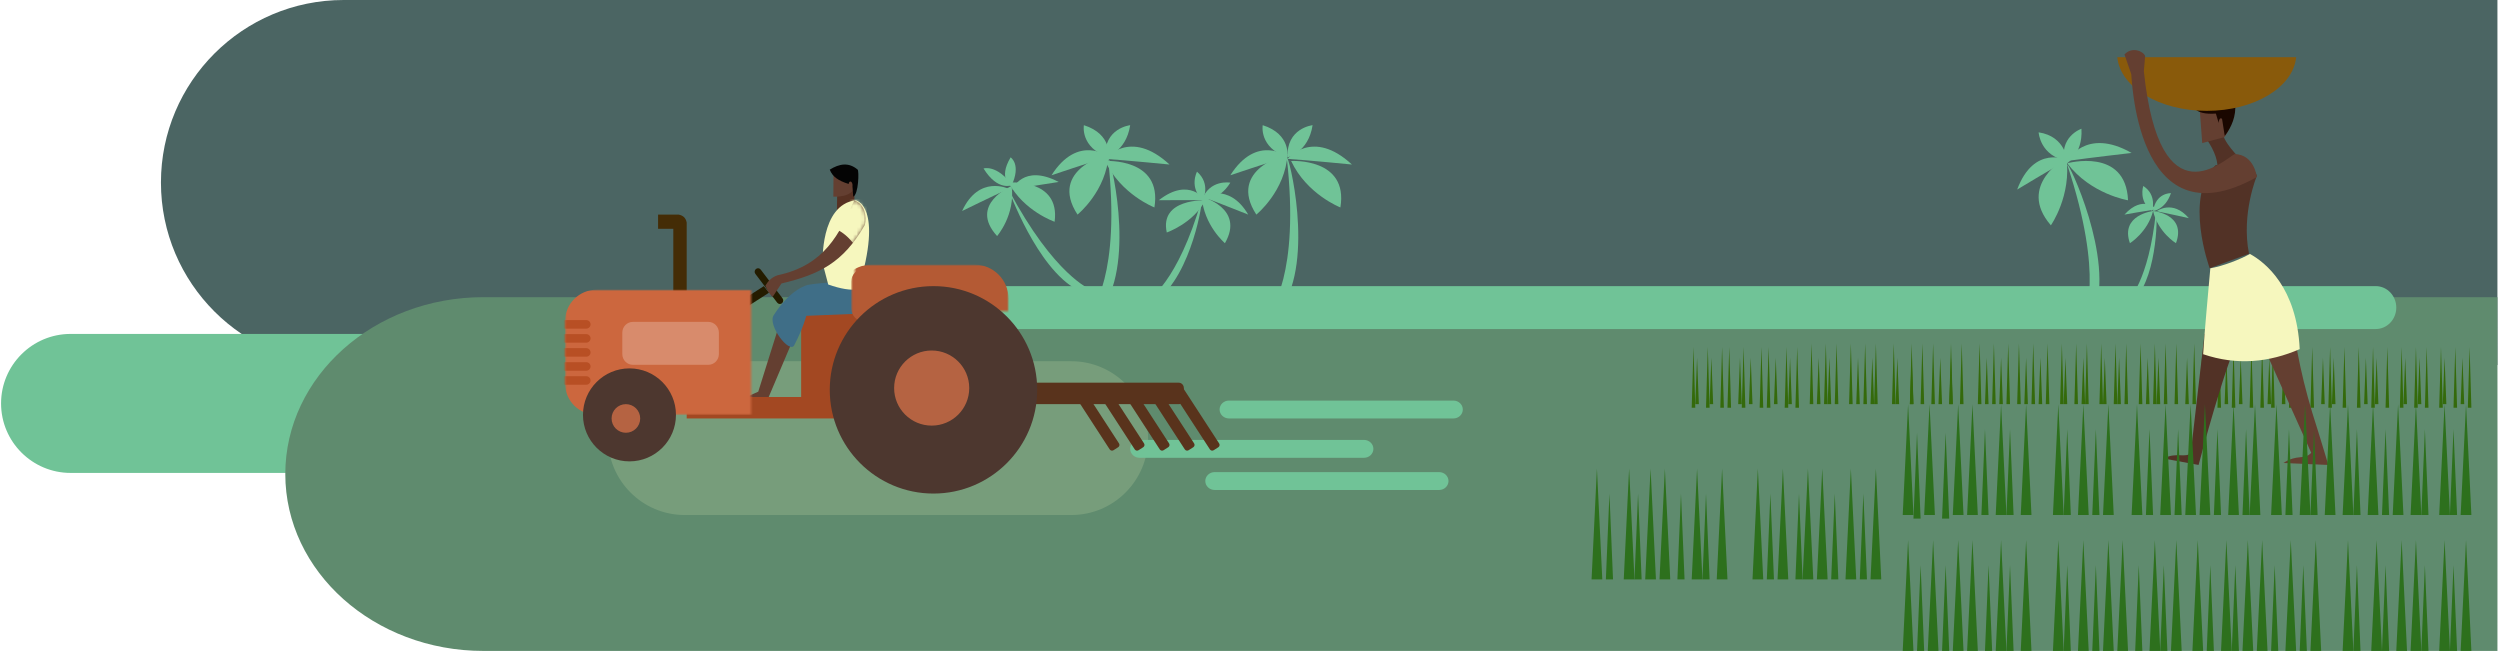 <?xml version="1.0" encoding="UTF-8"?>
<svg width="699px" height="182px" viewBox="0 0 699 182" version="1.1" xmlns="http://www.w3.org/2000/svg" xmlns:xlink="http://www.w3.org/1999/xlink">
    <title>pool-header</title>
    <defs>
        <polygon id="path-1" points="3.87030815e-14 0 453.76 0 453.76 13.284 3.87030815e-14 13.284"></polygon>
        <path d="M24.863,0 C28.849,1.516 27.998,6.576 27.754,6.997 C21.693,17.495 15.076,20.734 4.49,23.266 L4.49,23.266 L2.042,27 C0.879,25.815 0.691,25.425 -2.12148726e-14,23.871 C0.714,22.628 1.695,21.563 3.384,20.967" id="path-3"></path>
        <polygon id="path-5" points="0 0 52 0 52 35 0 35"></polygon>
        <path d="M52,0 L52,35 L8.827,35 L8.693,34.999 C3.882,34.922 0,31.031 0,26.25 L0,8.75 C0,3.921 3.961,0 8.839,0" id="path-7"></path>
        <polygon id="path-9" points="2.1427877e-14 -2.05349281e-14 26 -2.05349281e-14 26 15 2.1427877e-14 15"></polygon>
        <polygon id="path-11" points="0 2.18976759e-14 43 2.18976759e-14 43 13 0 13"></polygon>
    </defs>
    <g id="Page-1" stroke="none" stroke-width="1" fill="none" fill-rule="evenodd">
        <g id="header-02" transform="translate(0.298, 0)">
            <g id="Group-18">
                <g id="Group-13" transform="translate(44.702, 0)" fill="#4B6563">
                    <path d="M653.282,0 L51.088,0 C22.892,0 0,22.867 0,51.032 C0,79.198 22.892,102.064 51.088,102.064 L653.282,102.064 L653.282,0 Z" id="Fill-2"></path>
                </g>
                <g id="iStock-1291774301" transform="translate(0, 70.023)">
                    <path d="M136.935,42.774 C136.935,32.049 128.218,23.342 117.481,23.342 L19.454,23.342 C8.717,23.342 0,32.049 0,42.774 C0,53.499 8.717,62.207 19.454,62.207 L117.481,62.207 C128.218,62.207 136.935,53.499 136.935,42.774" id="Fill-11" fill="#70C397"></path>
                    <path d="M697.987,111.977 C698.027,111.977 698.004,13.065 697.983,13.065 L134.872,13.065 C104.295,13.065 79.471,35.225 79.471,62.521 C79.471,89.816 104.295,111.977 134.872,111.977 L697.987,111.977 Z" id="Fill-12" fill="#5F8B6E"></path>
                    <g id="Group-32" transform="translate(232.06, 0)">
                        <mask id="mask-2" fill="white">
                            <use xlink:href="#path-1"></use>
                        </mask>
                        <g id="Clip-31"></g>
                    </g>
                </g>
            </g>
            <g id="iStock-1280293781" transform="translate(157.702, 14)">
                <path d="M163,108.5 C163,96.634 153.388,87 141.548,87 L33.452,87 C21.612,87 12,96.634 12,108.5 C12,120.366 21.612,130 33.452,130 L141.548,130 C153.388,130 163,120.366 163,108.5" id="Fill-11" fill="#779D7B"></path>
                <path d="M251,100.5 C251,99.12 249.825,98 248.378,98 L185.622,98 C184.175,98 183,99.12 183,100.5 C183,101.88 184.175,103 185.622,103 L248.378,103 C249.825,103 251,101.88 251,100.5" id="Fill-13" fill="#70C397"></path>
                <path d="M247,120.5 C247,119.12 245.825,118 244.378,118 L181.622,118 C180.175,118 179,119.12 179,120.5 C179,121.88 180.175,123 181.622,123 L244.378,123 C245.825,123 247,121.88 247,120.5" id="Fill-14" fill="#70C397"></path>
                <path d="M226,111.5 C226,110.12 224.825,109 223.378,109 L160.622,109 C159.175,109 158,110.12 158,111.5 C158,112.88 159.175,114 160.622,114 L223.378,114 C224.825,114 226,112.88 226,111.5" id="Fill-15" fill="#70C397"></path>
                <g id="Group-20" transform="translate(79, 21)" fill="#70C397">
                    <path d="M99,20 C99,20 111.168,23.151 105.491,33 C105.491,33 99.595,28.028 99,20" id="Fill-16"></path>
                    <path d="M100,21.006 C100,21.006 87.141,20.454 89.229,30 C89.229,30 96.651,27.441 100,21.006" id="Fill-17"></path>
                    <path d="M100,21 C100,21 95.601,14.26 87,20.985 C87,20.985 95.633,20.908 100,21" id="Fill-18"></path>
                    <path d="M99,19.953 C99,19.953 106.59,15.749 112,25 C112,25 103.408,21.572 99,19.953" id="Fill-19"></path>
                    <path d="M99,20.996 C99,20.996 103.801,21.309 107,16.073 C107,16.073 101.175,15.01 99,20.996" id="Fill-20"></path>
                    <path d="M99.291,21 C99.291,21 101.684,16.483 97.679,13 C97.679,13 95.361,17.375 99.291,21" id="Fill-21"></path>
                    <path d="M98.925,21.019 C99.552,20.273 96.302,41.704 86.349,49 L84,48.888 C84,48.888 92.274,44.093 98.925,21.019" id="Fill-22"></path>
                    <path d="M365,24 C365,24 374.433,24.856 371.398,33 C371.398,33 366.412,29.985 365,24" id="Fill-23"></path>
                    <path d="M365,24 C365,24 355.727,25.076 358.527,33 C358.527,33 363.485,29.914 365,24" id="Fill-24"></path>
                    <path d="M366,23.494 C366,23.494 362.202,19.283 357,25 C357,25 362.967,23.939 366,23.494" id="Fill-25"></path>
                    <path d="M366,24.055 C366,24.055 370.43,20.681 375,26 C375,26 369.041,24.657 366,24.055" id="Fill-26"></path>
                    <path d="M365,24 C365,24 368.414,23.668 370,19.001 C370,19.001 365.773,18.845 365,24" id="Fill-27"></path>
                    <path d="M364.73,24 C364.73,24 366.206,19.524 362.256,17 C362.256,17 360.826,21.335 364.73,24" id="Fill-28"></path>
                    <path d="M365.822,24.02 C366.208,23.321 366.584,41.48 359.84,48.792 L358,49 C358,49 363.778,43.972 365.822,24.02" id="Fill-29"></path>
                    <path d="M72,10.015 C72,10.015 88.085,9.037 85.773,23 C85.773,23 76.398,19.363 72,10.015" id="Fill-30"></path>
                    <path d="M73,8 C73,8 55.995,12.269 64.271,25 C64.271,25 72.407,18.451 73,8" id="Fill-31"></path>
                    <path d="M73,8.797 C73,8.797 64.441,2.305 57,14 C57,14 67.585,10.439 73,8.797" id="Fill-32"></path>
                    <path d="M72,9.416 C72,9.416 78.945,0.763 90,11 C90,11 78.058,9.829 72,9.416" id="Fill-33"></path>
                    <path d="M72.017,9 C72.017,9 77.834,7.636 79,0 C79,0 71.604,0.809 72.017,9" id="Fill-34"></path>
                    <path d="M72.942,9 C72.942,9 74.1,2.546 66.054,0 C66.054,0 64.931,6.252 72.942,9" id="Fill-35"></path>
                    <path d="M72.775,9.038 C73.21,7.795 80.698,37.518 71.248,51.201 L68,52 C68,52 76.56,42.308 72.775,9.038" id="Fill-36"></path>
                    <path d="M124,10.015 C124,10.015 140.085,9.037 137.773,23 C137.773,23 128.398,19.363 124,10.015" id="Fill-37"></path>
                    <path d="M123,8 C123,8 105.995,12.269 114.271,25 C114.271,25 122.407,18.451 123,8" id="Fill-38"></path>
                    <path d="M123,8.797 C123,8.797 114.441,2.305 107,14 C107,14 117.585,10.439 123,8.797" id="Fill-39"></path>
                    <path d="M123,9.416 C123,9.416 129.945,0.763 141,11 C141,11 129.057,9.829 123,9.416" id="Fill-40"></path>
                    <path d="M123.017,9 C123.017,9 128.833,7.636 130,0 C130,0 122.603,0.809 123.017,9" id="Fill-41"></path>
                    <path d="M122.942,9 C122.942,9 124.101,2.546 116.054,0 C116.054,0 114.931,6.252 122.942,9" id="Fill-42"></path>
                    <path d="M122.774,9.038 C123.21,7.795 130.698,37.518 121.248,51.201 L118,52 C118,52 126.56,42.308 122.774,9.038" id="Fill-43"></path>
                    <path d="M341,10.651 C341,10.651 357.383,6.112 358,21 C358,21 347.547,19.313 341,10.651" id="Fill-44"></path>
                    <path d="M340.748,9 C340.748,9 326.709,16.767 336.426,28 C336.426,28 342.265,19.714 340.748,9" id="Fill-45"></path>
                    <path d="M341,9.753 C341,9.753 331.713,5.313 327,18 C327,18 336.239,12.43 341,9.753" id="Fill-46"></path>
                    <path d="M341,10 C341,10 346.109,0.435 359,7.764 C359,7.764 347.034,9.136 341,10" id="Fill-47"></path>
                    <path d="M340.381,11 C340.381,11 345.428,8.555 344.971,1 C344.971,1 338.37,3.221 340.381,11" id="Fill-48"></path>
                    <path d="M341,10 C341,10 340.612,3.137 333,2 C333,2 333.375,8.647 341,10" id="Fill-49"></path>
                    <path d="M341,11.044 C341.143,9.745 354.388,37.396 348.486,52.596 L345.632,54 C345.632,54 351.55,42.876 341,11.044" id="Fill-50"></path>
                    <path d="M45.847,17 C45.847,17 33.677,22.121 41.788,31 C41.788,31 46.945,25.089 45.847,17" id="Fill-51"></path>
                    <path d="M45,16.037 C45,16.037 59.511,14.774 57.871,27 C57.871,27 49.278,24.071 45,16.037" id="Fill-52"></path>
                    <path d="M46,18 C46,18 49.033,10.648 59,15.878 C59,15.878 50.35,17.202 46,18" id="Fill-53"></path>
                    <path d="M45,17.79 C45,17.79 36.738,13.735 32,24 C32,24 40.583,19.797 45,17.79" id="Fill-54"></path>
                    <path d="M46,16.759 C46,16.759 41.978,18.599 38,12.102 C38,12.102 41.651,10.898 46,16.759" id="Fill-55"></path>
                    <path d="M45.779,17 C45.779,17 41.923,15.125 45.565,9 C45.565,9 48.646,10.941 45.779,17" id="Fill-56"></path>
                    <path d="M45,18 C45,18 52.845,39.934 64.15,46 L68,45.992 C68,45.992 57.798,42.128 45,18" id="Fill-57"></path>
                    <path d="M433,51 C433,47.688 430.426,45 427.255,45 L5.745,45 C2.574,45 0,47.688 0,51 C0,54.312 2.574,57 5.745,57 L427.255,57 C430.426,57 433,54.312 433,51" id="Fill-58"></path>
                </g>
                <polyline id="Fill-59" fill="#346A0B" points="344.5 83 345 100 344 100 344.5 83"></polyline>
                <polyline id="Fill-60" fill="#346A0B" points="342.5 86 343 99 342 99 342.5 86"></polyline>
                <polyline id="Fill-61" fill="#346A0B" points="341.5 83 342 100 341 100 341.5 83"></polyline>
                <polyline id="Fill-62" fill="#346A0B" points="338.5 86 339 99 338 99 338.5 86"></polyline>
                <polyline id="Fill-63" fill="#346A0B" points="336.5 83 337 100 336 100 336.5 83"></polyline>
                <polyline id="Fill-64" fill="#346A0B" points="334.5 83 335 100 334 100 334.5 83"></polyline>
                <polyline id="Fill-65" fill="#346A0B" points="331.5 86 332 99 331 99 331.5 86"></polyline>
                <polyline id="Fill-66" fill="#346A0B" points="329.5 83 330 100 329 100 329.5 83"></polyline>
                <polyline id="Fill-67" fill="#346A0B" points="328.5 86 329 99 328 99 328.5 86"></polyline>
                <polyline id="Fill-68" fill="#346A0B" points="325.5 83 326 100 325 100 325.5 83"></polyline>
                <polyline id="Fill-69" fill="#346A0B" points="323.5 83 324 100 323 100 323.5 83"></polyline>
                <polyline id="Fill-70" fill="#346A0B" points="320.5 86 321 99 320 99 320.5 86"></polyline>
                <polyline id="Fill-71" fill="#346A0B" points="319.5 83 320 100 319 100 319.5 83"></polyline>
                <polyline id="Fill-72" fill="#346A0B" points="316.5 86 317 99 316 99 316.5 86"></polyline>
                <polyline id="Fill-73" fill="#346A0B" points="315.5 83 316 100 315 100 315.5 83"></polyline>
                <polyline id="Fill-74" fill="#346A0B" points="355.5 82 356 99 355 99 355.5 82"></polyline>
                <polyline id="Fill-75" fill="#346A0B" points="353.5 86 354 99 353 99 353.5 86"></polyline>
                <polyline id="Fill-76" fill="#346A0B" points="352.5 82 353 99 352 99 352.5 82"></polyline>
                <polyline id="Fill-77" fill="#346A0B" points="350.5 86 351 99 350 99 350.5 86"></polyline>
                <polyline id="Fill-78" fill="#346A0B" points="348.5 82 349 99 348 99 348.5 82"></polyline>
                <polyline id="Fill-79" fill="#346A0B" points="366.5 82 367 99 366 99 366.5 82"></polyline>
                <polyline id="Fill-80" fill="#346A0B" points="365.5 86 366 99 365 99 365.5 86"></polyline>
                <polyline id="Fill-81" fill="#346A0B" points="363.5 82 364 99 363 99 363.5 82"></polyline>
                <polyline id="Fill-82" fill="#346A0B" points="361.5 86 362 99 361 99 361.5 86"></polyline>
                <polyline id="Fill-83" fill="#346A0B" points="359.5 82 360 99 359 99 359.5 82"></polyline>
                <polyline id="Fill-84" fill="#346A0B" points="379.5 82 380 99 379 99 379.5 82"></polyline>
                <polyline id="Fill-85" fill="#346A0B" points="376.5 86 377 99 376 99 376.5 86"></polyline>
                <polyline id="Fill-86" fill="#346A0B" points="376.5 82 377 99 376 99 376.5 82"></polyline>
                <polyline id="Fill-87" fill="#346A0B" points="372.5 86 373 99 372 99 372.5 86"></polyline>
                <polyline id="Fill-88" fill="#346A0B" points="371.5 82 372 99 371 99 371.5 82"></polyline>
                <polyline id="Fill-89" fill="#346A0B" points="390.5 82 391 99 390 99 390.5 82"></polyline>
                <polyline id="Fill-90" fill="#346A0B" points="387.5 86 388 99 387 99 387.5 86"></polyline>
                <polyline id="Fill-91" fill="#346A0B" points="387.5 82 388 99 387 99 387.5 82"></polyline>
                <polyline id="Fill-92" fill="#346A0B" points="384.5 86 385 99 384 99 384.5 86"></polyline>
                <polyline id="Fill-93" fill="#346A0B" points="382.5 82 383 99 382 99 382.5 82"></polyline>
                <polyline id="Fill-94" fill="#346A0B" points="403.5 82 404 99 403 99 403.5 82"></polyline>
                <polyline id="Fill-95" fill="#346A0B" points="401.5 86 402 99 401 99 401.5 86"></polyline>
                <polyline id="Fill-96" fill="#346A0B" points="399.5 82 400 99 399 99 399.5 82"></polyline>
                <polyline id="Fill-97" fill="#346A0B" points="397.5 86 398 99 397 99 397.5 86"></polyline>
                <polyline id="Fill-98" fill="#346A0B" points="395.5 82 396 99 395 99 395.5 82"></polyline>
                <polyline id="Fill-99" fill="#346A0B" points="414.5 82 415 99 414 99 414.5 82"></polyline>
                <polyline id="Fill-100" fill="#346A0B" points="412.5 86 413 99 412 99 412.5 86"></polyline>
                <polyline id="Fill-101" fill="#346A0B" points="410.5 82 411 99 410 99 410.5 82"></polyline>
                <polyline id="Fill-102" fill="#346A0B" points="408.5 86 409 99 408 99 408.5 86"></polyline>
                <polyline id="Fill-103" fill="#346A0B" points="406.5 82 407 99 406 99 406.5 82"></polyline>
                <polyline id="Fill-104" fill="#346A0B" points="425.5 82 426 99 425 99 425.5 82"></polyline>
                <polyline id="Fill-105" fill="#346A0B" points="424.5 86 425 99 424 99 424.5 86"></polyline>
                <polyline id="Fill-106" fill="#346A0B" points="422.5 82 423 99 422 99 422.5 82"></polyline>
                <polyline id="Fill-107" fill="#346A0B" points="419.5 86 420 99 419 99 419.5 86"></polyline>
                <polyline id="Fill-108" fill="#346A0B" points="418.5 82 419 99 418 99 418.5 82"></polyline>
                <polyline id="Fill-109" fill="#346A0B" points="436.5 82 437 99 436 99 436.5 82"></polyline>
                <polyline id="Fill-110" fill="#346A0B" points="434.5 86 435 99 434 99 434.5 86"></polyline>
                <polyline id="Fill-111" fill="#346A0B" points="433.5 82 434 99 433 99 433.5 82"></polyline>
                <polyline id="Fill-112" fill="#346A0B" points="430.5 86 431 99 430 99 430.5 86"></polyline>
                <polyline id="Fill-113" fill="#346A0B" points="429.5 82 430 99 429 99 429.5 82"></polyline>
                <polyline id="Fill-114" fill="#346A0B" points="447.5 82 448 99 447 99 447.5 82"></polyline>
                <polyline id="Fill-115" fill="#346A0B" points="445.5 86 446 99 445 99 445.5 86"></polyline>
                <polyline id="Fill-116" fill="#346A0B" points="444.5 82 445 99 444 99 444.5 82"></polyline>
                <polyline id="Fill-117" fill="#346A0B" points="442.5 86 443 99 442 99 442.5 86"></polyline>
                <polyline id="Fill-118" fill="#346A0B" points="440.5 82 441 99 440 99 440.5 82"></polyline>
                <polyline id="Fill-119" fill="#346A0B" points="471.5 83 472 100 471 100 471.5 83"></polyline>
                <polyline id="Fill-120" fill="#346A0B" points="468.5 86 469 99 468 99 468.5 86"></polyline>
                <polyline id="Fill-121" fill="#346A0B" points="466.5 83 467 100 466 100 466.5 83"></polyline>
                <polyline id="Fill-122" fill="#346A0B" points="464.5 86 465 99 464 99 464.5 86"></polyline>
                <polyline id="Fill-123" fill="#346A0B" points="462.5 83 463 100 462 100 462.5 83"></polyline>
                <polyline id="Fill-124" fill="#346A0B" points="482.5 83 483 100 482 100 482.5 83"></polyline>
                <polyline id="Fill-125" fill="#346A0B" points="480.501 86 481 99 480 99 480.501 86"></polyline>
                <polyline id="Fill-126" fill="#346A0B" points="477.5 83 478 100 477 100 477.5 83"></polyline>
                <polyline id="Fill-127" fill="#346A0B" points="476.5 86 477 99 476 99 476.5 86"></polyline>
                <polyline id="Fill-128" fill="#346A0B" points="474.5 83 475 100 474 100 474.5 83"></polyline>
                <polyline id="Fill-129" fill="#346A0B" points="497.5 83 498 100 497 100 497.5 83"></polyline>
                <polyline id="Fill-130" fill="#346A0B" points="494.501 86 495 99 494 99 494.501 86"></polyline>
                <polyline id="Fill-131" fill="#346A0B" points="493.5 83 494 100 493 100 493.5 83"></polyline>
                <polyline id="Fill-132" fill="#346A0B" points="491.5 86 492 99 491 99 491.5 86"></polyline>
                <polyline id="Fill-133" fill="#346A0B" points="488.5 83 489 100 488 100 488.5 83"></polyline>
                <polyline id="Fill-134" fill="#346A0B" points="509.5 83 510 100 509 100 509.5 83"></polyline>
                <polyline id="Fill-135" fill="#346A0B" points="506.5 86 507 99 506 99 506.5 86"></polyline>
                <polyline id="Fill-136" fill="#346A0B" points="505.5 83 506 100 505 100 505.5 83"></polyline>
                <polyline id="Fill-137" fill="#346A0B" points="503.5 86 504 99 503 99 503.5 86"></polyline>
                <polyline id="Fill-138" fill="#346A0B" points="501.5 83 502 100 501 100 501.5 83"></polyline>
                <polyline id="Fill-139" fill="#346A0B" points="520.5 83 521 100 520 100 520.5 83"></polyline>
                <polyline id="Fill-140" fill="#346A0B" points="518.5 86 519 99 518 99 518.5 86"></polyline>
                <polyline id="Fill-141" fill="#346A0B" points="517.5 83 518 100 517 100 517.5 83"></polyline>
                <polyline id="Fill-142" fill="#346A0B" points="514.5 86 515 99 514 99 514.5 86"></polyline>
                <polyline id="Fill-143" fill="#346A0B" points="513.5 83 514 100 513 100 513.5 83"></polyline>
                <polyline id="Fill-144" fill="#346A0B" points="532.5 83 533 100 532 100 532.5 83"></polyline>
                <polyline id="Fill-145" fill="#346A0B" points="530.5 86 531 99 530 99 530.5 86"></polyline>
                <polyline id="Fill-146" fill="#346A0B" points="528.5 83 529 100 528 100 528.5 83"></polyline>
                <polyline id="Fill-147" fill="#346A0B" points="525.5 86 526 99 525 99 525.5 86"></polyline>
                <polyline id="Fill-148" fill="#346A0B" points="524.5 83 525 100 524 100 524.5 83"></polyline>
                <polyline id="Fill-149" fill="#346A0B" points="459.5 82 460 99 459 99 459.5 82"></polyline>
                <polyline id="Fill-150" fill="#346A0B" points="457.5 86 458 99 457 99 457.5 86"></polyline>
                <polyline id="Fill-151" fill="#346A0B" points="455.5 82 456 99 455 99 455.5 82"></polyline>
                <polyline id="Fill-152" fill="#346A0B" points="453.5 86 454 99 453 99 453.5 86"></polyline>
                <polyline id="Fill-153" fill="#346A0B" points="450.5 82 451 99 450 99 450.5 82"></polyline>
                <path d="M463.027,22 C463.772,26.164 467.298,29.132 470,32.252 L461.919,34 C462.373,31.36 461.264,28.282 459,24.95 L463.027,22" id="Fill-154" fill="#523226"></path>
                <path d="M457,16 L457.739,26 L463.955,24.342 C465.662,21.984 466.415,19.182 465.773,16.164 L457,16" id="Fill-155" fill="#643F31"></path>
                <path d="M455,15 C455.058,15.23 455.213,18.237 461.558,17.753 L462.341,20.361 C462.428,18.976 463.013,18.895 463.289,19.271 L464.038,24 C465.963,21.562 467.258,18.378 466.956,15.027 L455,15" id="Fill-156" fill="#1A0700"></path>
                <path d="M458.386,79.361 L454.551,112.545 C453.372,114.266 450.319,112.268 447,114.206 L456.716,116 C456.777,116.14 464.394,85.869 470,76 L458.386,79.361" id="Fill-157" fill="#523226"></path>
                <path d="M472,76.468 L488.217,112.595 C486.294,114.736 484.381,112.841 480.432,115.46 L493,116 C492.905,115.782 490.946,109.06 490.138,106.576 C485.532,92.415 484.112,83.895 482.654,74 L472,76.468" id="Fill-158" fill="#643F31"></path>
                <path d="M484,2 C483.194,10.428 472.24,17 459,17 C445.76,17 434.806,10.428 434,2 L484,2" id="Fill-159" fill="#895A0B"></path>
                <path d="M473,35.205 C473,35.205 468.594,45.842 470.824,56.942 L459.83,61 C459.83,61 452.467,40.892 461.494,32.177 C461.494,32.177 472.123,30.9 473,35.205" id="Fill-160" fill="#523226"></path>
                <path d="M466.848,29.069 C464.344,30.159 445.909,48.76 441.421,5.908 L441.79,1.657 C441.237,0.281 438.082,-1.047 436,1.23 L437.866,6.647 C438.076,5.555 438.496,54.816 473,35.509 C473,35.509 472.394,29.275 466.848,29.069" id="Fill-161" fill="#643F31"></path>
                <path d="M460.005,61.023 C463.793,60.331 468.322,58.532 471.081,57 C475.482,59.411 484.18,66.42 485,83.617 C476.423,87.329 467.482,88.256 458,85.039 C458.403,78.189 459.349,68.764 460.005,61.023" id="Fill-162" fill="#F6F7BE"></path>
                <polyline id="Fill-163" fill="#2D701D" points="531.5 137 533 168 530 168 531.5 137"></polyline>
                <polyline id="Fill-164" fill="#2D701D" points="527.999 144 529 168 527 168 527.999 144"></polyline>
                <polyline id="Fill-165" fill="#2D701D" points="525.5 137 527 168 524 168 525.5 137"></polyline>
                <polyline id="Fill-166" fill="#2D701D" points="520 144 521 168 519 168 520 144"></polyline>
                <polyline id="Fill-167" fill="#2D701D" points="517.5 137 519 168 516 168 517.5 137"></polyline>
                <polyline id="Fill-168" fill="#2D701D" points="450.5 137 452 168 449 168 450.5 137"></polyline>
                <polyline id="Fill-169" fill="#2D701D" points="447 144 448 168 446 168 447 144"></polyline>
                <polyline id="Fill-170" fill="#2D701D" points="444.5 137 446 168 443 168 444.5 137"></polyline>
                <polyline id="Fill-171" fill="#2D701D" points="440 144 441 168 439 168 440 144"></polyline>
                <polyline id="Fill-172" fill="#2D701D" points="435.5 137 437 168 434 168 435.5 137"></polyline>
                <polyline id="Fill-173" fill="#2D701D" points="531.5 99 533 130 530 130 531.5 99"></polyline>
                <polyline id="Fill-174" fill="#2D701D" points="527.999 106 529 130 527 130 527.999 106"></polyline>
                <polyline id="Fill-175" fill="#2D701D" points="525.5 99 527 130 524 130 525.5 99"></polyline>
                <polyline id="Fill-176" fill="#2D701D" points="520 106 521 130 519 130 520 106"></polyline>
                <polyline id="Fill-177" fill="#2D701D" points="517.5 99 519 130 516 130 517.5 99"></polyline>
                <polyline id="Fill-178" fill="#2D701D" points="454.5 99 456 130 453 130 454.5 99"></polyline>
                <polyline id="Fill-179" fill="#2D701D" points="451 106 452 130 450 130 451 106"></polyline>
                <polyline id="Fill-180" fill="#2D701D" points="447.5 99 449 130 446 130 447.5 99"></polyline>
                <polyline id="Fill-181" fill="#2D701D" points="443 106 444 130 442 130 443 106"></polyline>
                <polyline id="Fill-182" fill="#2D701D" points="439.5 99 441 130 438 130 439.5 99"></polyline>
                <polyline id="Fill-183" fill="#2D701D" points="366.5 117 368 148 365 148 366.5 117"></polyline>
                <polyline id="Fill-184" fill="#2D701D" points="363 124 364 148 362 148 363 124"></polyline>
                <polyline id="Fill-185" fill="#2D701D" points="359.5 117 361 148 358 148 359.5 117"></polyline>
                <polyline id="Fill-186" fill="#2D701D" points="355 124 356 148 354 148 355 124"></polyline>
                <polyline id="Fill-187" fill="#2D701D" points="351.5 117 353 148 350 148 351.5 117"></polyline>
                <polyline id="Fill-188" fill="#2D701D" points="489.5 137 491 168 488 168 489.5 137"></polyline>
                <polyline id="Fill-189" fill="#2D701D" points="486 144 487 168 485 168 486 144"></polyline>
                <polyline id="Fill-190" fill="#2D701D" points="482.5 137 484 168 481 168 482.5 137"></polyline>
                <polyline id="Fill-191" fill="#2D701D" points="478 144 479 168 477 168 478 144"></polyline>
                <polyline id="Fill-192" fill="#2D701D" points="474.5 137 476 168 473 168 474.5 137"></polyline>
                <polyline id="Fill-193" fill="#2D701D" points="408.5 137 410 168 407 168 408.5 137"></polyline>
                <polyline id="Fill-194" fill="#2D701D" points="404 144 405 168 403 168 404 144"></polyline>
                <polyline id="Fill-195" fill="#2D701D" points="401.5 137 403 168 400 168 401.5 137"></polyline>
                <polyline id="Fill-196" fill="#2D701D" points="398 144 399 168 397 168 398 144"></polyline>
                <polyline id="Fill-197" fill="#2D701D" points="393.5 137 395 168 392 168 393.5 137"></polyline>
                <polyline id="Fill-198" fill="#2D701D" points="493.5 99 495 130 492 130 493.5 99"></polyline>
                <polyline id="Fill-199" fill="#2D701D" points="489.001 106 490 130 488 130 489.001 106"></polyline>
                <polyline id="Fill-200" fill="#2D701D" points="486.5 99 488 130 485 130 486.5 99"></polyline>
                <polyline id="Fill-201" fill="#2D701D" points="482 106 483 130 481 130 482 106"></polyline>
                <polyline id="Fill-202" fill="#2D701D" points="478.5 99 480 130 477 130 478.5 99"></polyline>
                <polyline id="Fill-203" fill="#2D701D" points="408.5 99 410 130 407 130 408.5 99"></polyline>
                <polyline id="Fill-204" fill="#2D701D" points="404 106 405 130 403 130 404 106"></polyline>
                <polyline id="Fill-205" fill="#2D701D" points="401.5 99 403 130 400 130 401.5 99"></polyline>
                <polyline id="Fill-206" fill="#2D701D" points="397 106 398 130 396 130 397 106"></polyline>
                <polyline id="Fill-207" fill="#2D701D" points="393.5 99 395 130 392 130 393.5 99"></polyline>
                <polyline id="Fill-208" fill="#2D701D" points="323.5 117 325 148 322 148 323.5 117"></polyline>
                <polyline id="Fill-209" fill="#2D701D" points="319 124 320 148 318 148 319 124"></polyline>
                <polyline id="Fill-210" fill="#2D701D" points="316.5 117 318 148 315 148 316.5 117"></polyline>
                <polyline id="Fill-211" fill="#2D701D" points="312 124 313 148 311 148 312 124"></polyline>
                <polyline id="Fill-212" fill="#2D701D" points="307.5 117 309 148 306 148 307.5 117"></polyline>
                <polyline id="Fill-213" fill="#2D701D" points="513.5 137 515 168 512 168 513.5 137"></polyline>
                <polyline id="Fill-214" fill="#2D701D" points="509 144 510 168 508 168 509 144"></polyline>
                <polyline id="Fill-215" fill="#2D701D" points="506.5 137 508 168 505 168 506.5 137"></polyline>
                <polyline id="Fill-216" fill="#2D701D" points="501 144 502 168 500 168 501 144"></polyline>
                <polyline id="Fill-217" fill="#2D701D" points="498.5 137 500 168 497 168 498.5 137"></polyline>
                <polyline id="Fill-218" fill="#2D701D" points="431.5 137 433 168 430 168 431.5 137"></polyline>
                <polyline id="Fill-219" fill="#2D701D" points="428 144 429 168 427 168 428 144"></polyline>
                <polyline id="Fill-220" fill="#2D701D" points="424.5 137 426 168 423 168 424.5 137"></polyline>
                <polyline id="Fill-221" fill="#2D701D" points="420 144 421 168 419 168 420 144"></polyline>
                <polyline id="Fill-222" fill="#2D701D" points="417.5 137 419 168 416 168 417.5 137"></polyline>
                <polyline id="Fill-223" fill="#2D701D" points="512.5 99 514 130 511 130 512.5 99"></polyline>
                <polyline id="Fill-224" fill="#2D701D" points="509 106 510 130 508 130 509 106"></polyline>
                <polyline id="Fill-225" fill="#2D701D" points="505.5 99 507 130 504 130 505.5 99"></polyline>
                <polyline id="Fill-226" fill="#2D701D" points="501 106 502 130 500 130 501 106"></polyline>
                <polyline id="Fill-227" fill="#2D701D" points="498.5 99 500 130 497 130 498.5 99"></polyline>
                <polyline id="Fill-228" fill="#2D701D" points="431.5 99 433 130 430 130 431.5 99"></polyline>
                <polyline id="Fill-229" fill="#2D701D" points="428 106 429 130 427 130 428 106"></polyline>
                <polyline id="Fill-230" fill="#2D701D" points="424.5 99 426 130 423 130 424.5 99"></polyline>
                <polyline id="Fill-231" fill="#2D701D" points="420 106 421 130 419 130 420 106"></polyline>
                <polyline id="Fill-232" fill="#2D701D" points="417.5 99 419 130 416 130 417.5 99"></polyline>
                <polyline id="Fill-233" fill="#2D701D" points="347.5 117 349 148 346 148 347.5 117"></polyline>
                <polyline id="Fill-234" fill="#2D701D" points="345 124 346 148 344 148 345 124"></polyline>
                <polyline id="Fill-235" fill="#2D701D" points="340.5 117 342 148 339 148 340.5 117"></polyline>
                <polyline id="Fill-236" fill="#2D701D" points="337 124 338 148 336 148 337 124"></polyline>
                <polyline id="Fill-237" fill="#2D701D" points="333.5 117 335 148 332 148 333.5 117"></polyline>
                <polyline id="Fill-238" fill="#2D701D" points="470.5 137 472 168 469 168 470.5 137"></polyline>
                <polyline id="Fill-239" fill="#2D701D" points="467 144 468 168 466 168 467 144"></polyline>
                <polyline id="Fill-240" fill="#2D701D" points="464.5 137 466 168 463 168 464.5 137"></polyline>
                <polyline id="Fill-241" fill="#2D701D" points="460 144 461 168 459 168 460 144"></polyline>
                <polyline id="Fill-242" fill="#2D701D" points="456.5 137 458 168 455 168 456.5 137"></polyline>
                <polyline id="Fill-243" fill="#2D701D" points="389.5 137 391 168 388 168 389.5 137"></polyline>
                <polyline id="Fill-244" fill="#2D701D" points="386 144 387 168 385 168 386 144"></polyline>
                <polyline id="Fill-245" fill="#2D701D" points="382.5 137 384 168 381 168 382.5 137"></polyline>
                <polyline id="Fill-246" fill="#2D701D" points="379 144 380 168 378 168 379 144"></polyline>
                <polyline id="Fill-247" fill="#2D701D" points="375.5 137 377 168 374 168 375.5 137"></polyline>
                <polyline id="Fill-248" fill="#2D701D" points="472.5 99 474 130 471 130 472.5 99"></polyline>
                <polyline id="Fill-249" fill="#2D701D" points="470 106 471 130 469 130 470 106"></polyline>
                <polyline id="Fill-250" fill="#2D701D" points="466.5 99 468 130 465 130 466.5 99"></polyline>
                <polyline id="Fill-251" fill="#2D701D" points="462 106 463 130 461 130 462 106"></polyline>
                <polyline id="Fill-252" fill="#2D701D" points="458.5 99 460 130 457 130 458.5 99"></polyline>
                <polyline id="Fill-253" fill="#2D701D" points="389.5 99 391 130 388 130 389.5 99"></polyline>
                <polyline id="Fill-254" fill="#2D701D" points="385.999 107 387 131 385 131 385.999 107"></polyline>
                <polyline id="Fill-255" fill="#2D701D" points="381.5 99 383 130 380 130 381.5 99"></polyline>
                <polyline id="Fill-256" fill="#2D701D" points="378 107 379 131 377 131 378 107"></polyline>
                <polyline id="Fill-257" fill="#2D701D" points="375.5 99 377 130 374 130 375.5 99"></polyline>
                <polyline id="Fill-258" fill="#2D701D" points="303.5 117 305 148 302 148 303.5 117"></polyline>
                <polyline id="Fill-259" fill="#2D701D" points="300 124 301 148 299 148 300 124"></polyline>
                <polyline id="Fill-260" fill="#2D701D" points="297.5 117 299 148 296 148 297.5 117"></polyline>
                <polyline id="Fill-261" fill="#2D701D" points="292 124 293 148 291 148 292 124"></polyline>
                <polyline id="Fill-262" fill="#2D701D" points="288.5 117 290 148 287 148 288.5 117"></polyline>
                <path d="M53.203,62.585 C52.879,62.158 52.951,61.542 53.362,61.208 C53.773,60.875 54.37,60.95 54.694,61.376 L60.797,69.415 C61.121,69.841 61.05,70.458 60.638,70.792 C60.226,71.125 59.63,71.05 59.306,70.623 L53.203,62.585" id="Fill-298" fill="#241C00"></path>
                <polyline id="Fill-299" fill="#241C00" points="55.572 66 57 67.84 47.427 74 46 72.16 55.572 66"></polyline>
                <path d="M66,77.012 C66.281,74.767 66.908,72.381 70.263,72.142 L83.878,72 L84,98 L66,97.715 L66,77.012" id="Fill-300" fill="#A34822"></path>
                <polyline id="Fill-301" fill="#643F31" points="66.067 70 61.229 72.517 54.008 95.51 45 99.514 55.655 100 68 70.902 66.067 70"></polyline>
                <path d="M83,73.67 L83,65.627 C77.969,64.721 72.689,64.864 67.994,65.627 C67.994,65.627 63.179,66.486 58.312,74.158 C56.55,76.937 62.761,85.053 64.078,82.515 C66.64,77.582 67.434,74.302 67.434,74.302 L83,73.67" id="Fill-302" fill="#3F6E87"></path>
                <polyline id="Fill-303" fill="#573122" points="76.168 34 81 34.075 80.833 45 76 44.925 76.168 34"></polyline>
                <path d="M75.065,33 L75,40.988 C75,40.988 80.824,41.384 81,37.686 L80.836,33.294 L75.065,33" id="Fill-304" fill="#643F31"></path>
                <path d="M74,33.431 C74.768,35.396 76.334,36.51 79.283,37.435 C79.454,36.203 80.547,36.754 80.349,38.16 L80.564,41 C82.086,40.296 82.202,33.768 81.806,33.431 C79.313,31.311 76.711,31.747 74,33.431" id="Fill-305" fill="#040404"></path>
                <path d="M81.228,42 C81.228,42 89.2,43.32 81.965,66.887 C79.855,67.24 77.029,66.761 73.573,65.55 L72.014,59.636 C72.014,59.636 71.242,43.246 81.228,42" id="Fill-306" fill="#F6F7BE"></path>
                <path d="M80.863,42 C76.758,51.343 72.601,60.185 59.384,62.967 C57.695,63.563 56.714,64.628 56,65.871 C56.691,67.425 56.879,67.815 58.042,69 L60.49,65.266 C71.076,62.734 77.693,59.495 83.754,48.997 C83.998,48.576 84.849,43.516 80.863,42" id="Fill-307" fill="#643F31"></path>
                <g id="Group-310" transform="translate(56, 42)">
                    <mask id="mask-4" fill="white">
                        <use xlink:href="#path-3"></use>
                    </mask>
                    <g id="Clip-309"></g>
                    <path d="M17.675,7.296 C22.736,8.636 25.513,12.661 27.728,17.345 L29.292,7.275 C29.292,7.275 31.014,3.044 29.63,1.713 C28.244,0.383 27.548,-0.573 26.455,-0.525 C25.361,-0.477 22.689,-1.365 22.689,-1.365 L21.376,2.396 L19.096,4.802 L17.675,7.296" id="Fill-308" fill="#F6F7BE" mask="url(#mask-4)"></path>
                </g>
                <polygon id="Fill-311" fill="#A34822" points="34 103 77 103 77 97 34 97"></polygon>
                <path d="M34,48.249 C33.762,46.86 32.918,46.218 31.732,46 L26,46 L26,49.981 L30.257,49.981 L30.257,75 L34,75 L34,48.249" id="Fill-312" fill="#442C06"></path>
                <g id="Group-315" transform="translate(0, 67)">
                    <mask id="mask-6" fill="white">
                        <use xlink:href="#path-5"></use>
                    </mask>
                    <g id="Clip-314"></g>
                    <path d="M0,8.75 C0,3.921 3.961,0 8.839,0 L55.677,0 C60.555,0 64.516,3.921 64.516,8.75 L64.516,26.25 C64.516,31.079 60.555,35 55.677,35 L8.839,35 C3.961,35 0,31.079 0,26.25 L0,8.75" id="Fill-313" fill="#CC673E" mask="url(#mask-6)"></path>
                </g>
                <g id="Group-322" transform="translate(0, 67)">
                    <mask id="mask-8" fill="white">
                        <use xlink:href="#path-7"></use>
                    </mask>
                    <g id="Clip-317"></g>
                    <path d="M-5.543,9.692 C-5.543,9.033 -5.002,8.497 -4.336,8.497 L5.916,8.497 C6.582,8.497 7.123,9.033 7.123,9.692 C7.123,10.352 6.582,10.887 5.916,10.887 L-4.336,10.887 C-5.002,10.887 -5.543,10.352 -5.543,9.692" id="Fill-316" fill="#B84F24" mask="url(#mask-8)"></path>
                    <path d="M-5.543,13.615 C-5.543,12.955 -5.002,12.42 -4.336,12.42 L5.916,12.42 C6.582,12.42 7.123,12.955 7.123,13.615 C7.123,14.274 6.582,14.81 5.916,14.81 L-4.336,14.81 C-5.002,14.81 -5.543,14.274 -5.543,13.615" id="Fill-318" fill="#B84F24" mask="url(#mask-8)"></path>
                    <path d="M-5.543,17.537 C-5.543,16.878 -5.002,16.342 -4.336,16.342 L5.916,16.342 C6.582,16.342 7.123,16.878 7.123,17.537 C7.123,18.197 6.582,18.732 5.916,18.732 L-4.336,18.732 C-5.002,18.732 -5.543,18.197 -5.543,17.537" id="Fill-319" fill="#B84F24" mask="url(#mask-8)"></path>
                    <path d="M-5.543,21.459 C-5.543,20.8 -5.002,20.264 -4.336,20.264 L5.916,20.264 C6.582,20.264 7.123,20.8 7.123,21.459 C7.123,22.119 6.582,22.655 5.916,22.655 L-4.336,22.655 C-5.002,22.655 -5.543,22.119 -5.543,21.459" id="Fill-320" fill="#B84F24" mask="url(#mask-8)"></path>
                    <path d="M-5.543,25.382 C-5.543,24.722 -5.002,24.187 -4.336,24.187 L5.916,24.187 C6.582,24.187 7.123,24.722 7.123,25.382 C7.123,26.041 6.582,26.577 5.916,26.577 L-4.336,26.577 C-5.002,26.577 -5.543,26.041 -5.543,25.382" id="Fill-321" fill="#B84F24" mask="url(#mask-8)"></path>
                </g>
                <path d="M16,79 C16,77.344 17.322,76 18.951,76 L40.048,76 C41.677,76 43,77.344 43,79 L43,85 C43,86.656 41.677,88 40.048,88 L18.951,88 C17.322,88 16,86.656 16,85 L16,79" id="Fill-323" fill="#D88B6C"></path>
                <g id="Group-326" transform="translate(80, 61)">
                    <mask id="mask-10" fill="white">
                        <use xlink:href="#path-9"></use>
                    </mask>
                    <g id="Clip-325"></g>
                    <path d="M40.343,3.75 C40.343,1.68 38.59,-2.05349281e-14 36.43,-2.05349281e-14 L3.913,-2.05349281e-14 C1.754,-2.05349281e-14 2.1427877e-14,1.68 2.1427877e-14,3.75 L2.1427877e-14,11.25 C2.1427877e-14,13.32 1.754,15 3.913,15 L36.43,15 C38.59,15 40.343,13.32 40.343,11.25 L40.343,3.75" id="Fill-324" fill="#B45934" mask="url(#mask-10)"></path>
                </g>
                <path d="M173,94.5 C173,93.672 172.363,93 171.579,93 L121.421,93 C120.637,93 120,93.672 120,94.5 L120,97.5 C120,98.328 120.637,99 121.421,99 L171.579,99 C172.363,99 173,98.328 173,97.5 L173,94.5" id="Fill-327" fill="#59331C"></path>
                <path d="M144.728,94.352 C144.496,93.995 144.016,93.893 143.657,94.123 L142.355,94.959 C141.995,95.189 141.892,95.666 142.124,96.023 L152.272,111.648 C152.504,112.005 152.984,112.108 153.343,111.877 L154.645,111.042 C155.005,110.811 155.108,110.334 154.876,109.977 L144.728,94.352" id="Fill-328" fill="#59331C"></path>
                <path d="M151.728,94.352 C151.496,93.995 151.016,93.893 150.657,94.123 L149.355,94.959 C148.995,95.189 148.892,95.666 149.124,96.023 L159.272,111.648 C159.504,112.005 159.984,112.108 160.343,111.877 L161.645,111.042 C162.005,110.811 162.108,110.334 161.876,109.977 L151.728,94.352" id="Fill-329" fill="#59331C"></path>
                <path d="M158.728,94.352 C158.496,93.995 158.016,93.893 157.657,94.123 L156.355,94.959 C155.995,95.189 155.892,95.666 156.124,96.023 L166.272,111.648 C166.504,112.005 166.984,112.108 167.343,111.877 L168.645,111.042 C169.005,110.811 169.108,110.334 168.876,109.977 L158.728,94.352" id="Fill-330" fill="#59331C"></path>
                <path d="M165.728,94.352 C165.496,93.995 165.016,93.893 164.657,94.123 L163.355,94.959 C162.995,95.189 162.892,95.666 163.124,96.023 L173.272,111.648 C173.504,112.005 173.984,112.108 174.343,111.877 L175.645,111.042 C176.005,110.811 176.108,110.334 175.876,109.977 L165.728,94.352" id="Fill-331" fill="#59331C"></path>
                <path d="M172.709,94.349 C172.478,93.995 172.002,93.893 171.645,94.122 L170.352,94.95 C169.995,95.179 169.893,95.653 170.123,96.007 L180.292,111.65 C180.522,112.005 180.998,112.106 181.355,111.878 L182.648,111.049 C183.005,110.821 183.107,110.347 182.877,109.993 L172.709,94.349" id="Fill-332" fill="#59331C"></path>
                <g id="Group-335" transform="translate(81, 60)">
                    <mask id="mask-12" fill="white">
                        <use xlink:href="#path-11"></use>
                    </mask>
                    <g id="Clip-334"></g>
                    <path d="M-4.838,9.579 C-4.838,4.293 -0.592,2.18976759e-14 4.638,2.18976759e-14 L33.525,2.18976759e-14 C38.755,2.18976759e-14 43,4.293 43,9.579 L43,23.052 C43,28.339 38.755,32.632 33.525,32.632 L4.638,32.632 C-0.592,32.632 -4.838,28.339 -4.838,23.052 L-4.838,9.579" id="Fill-333" fill="#B45A34" mask="url(#mask-12)"></path>
                </g>
                <path d="M103,66 C86.994,66 74,78.994 74,95 C74,111.006 86.994,124 103,124 C119.005,124 132,111.006 132,95 C132,78.994 119.005,66 103,66" id="Fill-336" fill="#4D372F"></path>
                <path d="M102.5,84 C96.705,84 92,88.704 92,94.5 C92,100.295 96.705,105 102.5,105 C108.295,105 113,100.295 113,94.5 C113,88.704 108.295,84 102.5,84" id="Fill-337" fill="#B56342"></path>
                <path d="M18,89 C10.825,89 5,94.825 5,102 C5,109.175 10.825,115 18,115 C25.175,115 31,109.175 31,102 C31,94.825 25.175,89 18,89" id="Fill-338" fill="#4D372F"></path>
                <path d="M17,99 C14.792,99 13,100.792 13,103 C13,105.207 14.792,107 17,107 C19.208,107 21,105.207 21,103 C21,100.792 19.208,99 17,99" id="Fill-339" fill="#B56342"></path>
            </g>
        </g>
    </g>
</svg>
